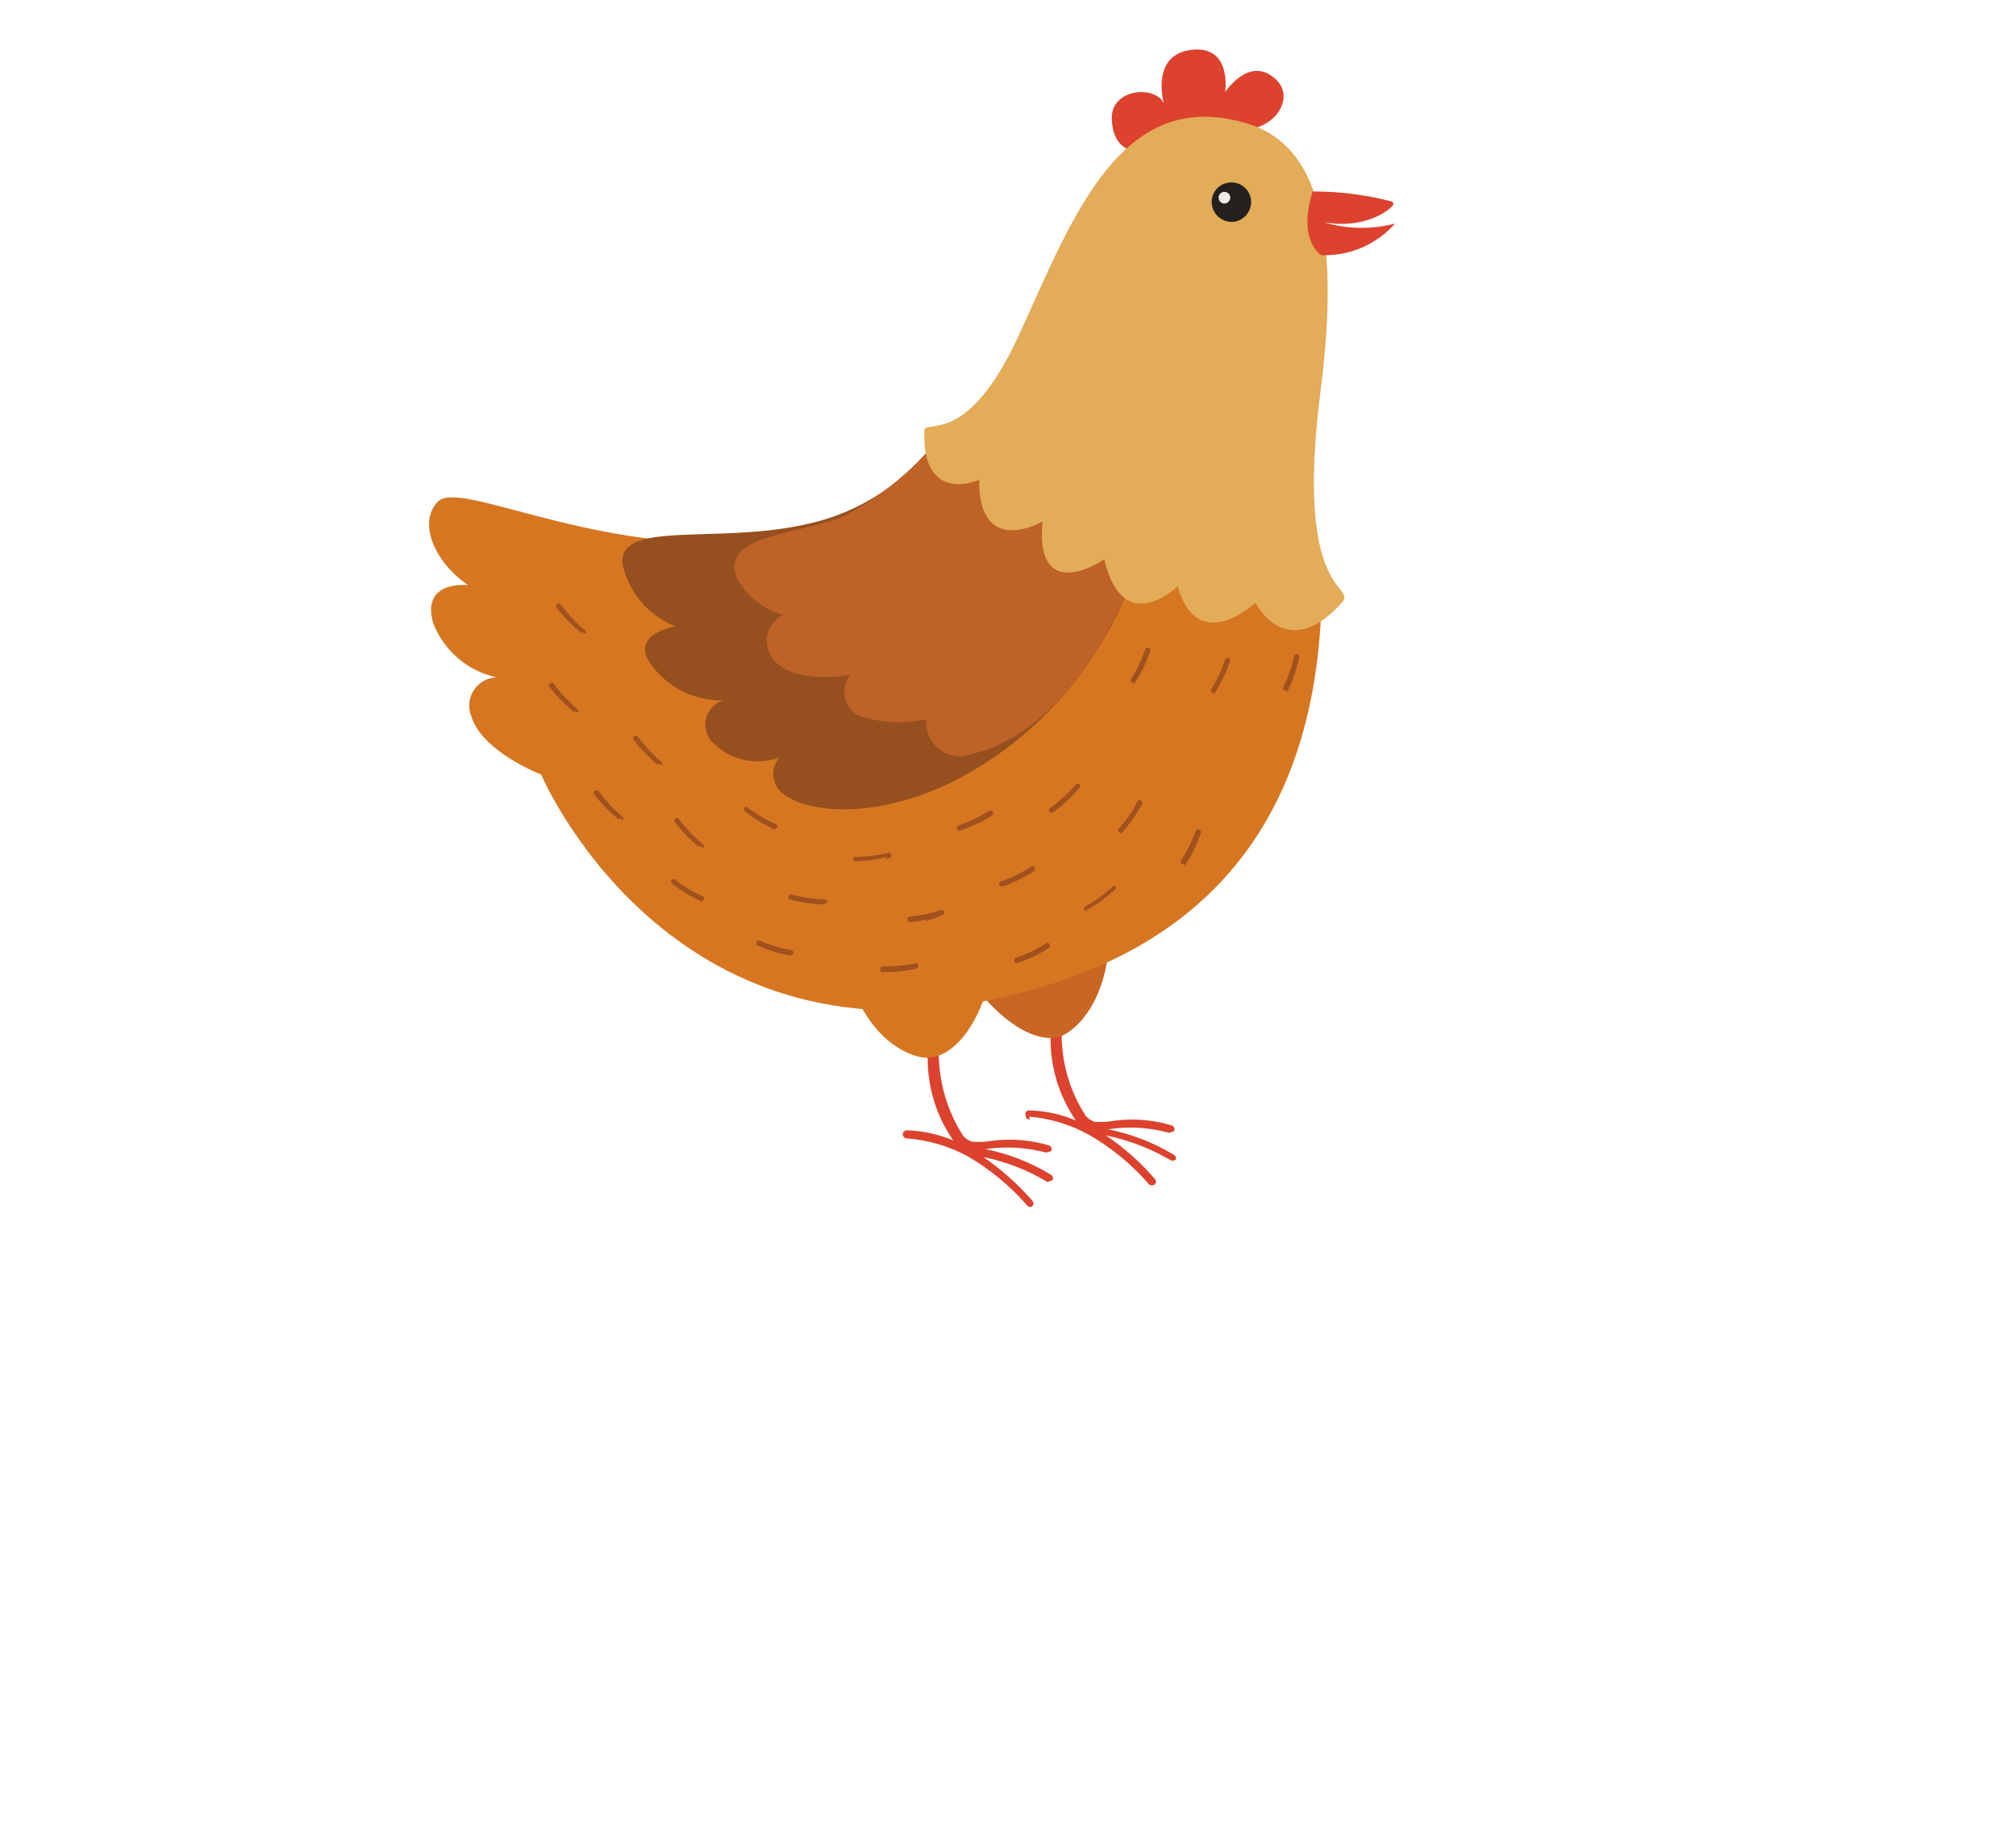 <svg width="499" height="455" viewBox="0 0 499 455" fill="none" xmlns="http://www.w3.org/2000/svg">
<g filter="url(#filter0_d_229_2380)">
<path d="M100.331 337.773C92.376 385.395 128.572 408.428 148.481 409.123C173.029 410.011 216.073 392.443 214.104 347.859C225.611 387.236 267.048 405.904 297.367 394.056C320.255 385.122 335.835 359.122 333.79 330.37C358.435 362.186 402.754 363.748 423.841 343.069C439.665 327.385 439.294 300.219 424.815 276.175C450.366 280.803 475.026 271.356 481.837 255.886C491.05 236.125 473.959 193.387 421.461 207.937C432.974 170.7 409.638 135.768 374.889 133.087C366.587 132.306 358.215 133.301 350.335 136.004C342.454 138.706 335.247 143.055 329.196 148.759C323.144 154.464 318.388 161.393 315.245 169.081C312.102 176.769 310.645 185.039 310.972 193.339C308.091 153.971 275.477 128.227 248.521 130.715C218.854 133.364 189.079 171.207 200.878 213.867C190.206 171.233 148.085 152.884 123.551 162.912C100.948 172.311 78.862 209.321 95.378 245.426C42.771 243.482 17.114 273.553 14.622 292.338C11.789 314.382 41.375 356.789 101.023 337.876" fill="white"/>
</g>
<path d="M254.846 277.038C254.716 277.051 254.584 277.034 254.461 276.988C254.338 276.943 254.228 276.87 254.138 276.774C254.048 276.679 253.981 276.564 253.942 276.438C253.903 276.313 253.894 276.18 253.915 276.051C253.832 275.905 253.794 275.738 253.805 275.571C253.816 275.403 253.876 275.243 253.977 275.109C254.078 274.976 254.217 274.875 254.375 274.82C254.533 274.765 254.703 274.758 254.866 274.799C258.802 274.894 262.685 275.74 266.307 277.29C261.916 270.927 259.725 263.298 260.068 255.573L262.791 255.584C262.697 262.801 264.728 269.887 268.629 275.957C269.202 276.746 270.018 277.324 270.95 277.601C272.572 277.728 274.202 277.641 275.8 277.341C280.614 276.709 285.508 277.116 290.154 278.535C290.375 278.664 290.543 278.867 290.629 279.107C290.716 279.348 290.715 279.613 290.627 279.853C290.526 279.961 290.401 280.044 290.261 280.094C290.121 280.145 289.972 280.161 289.825 280.142C289.756 280.205 289.676 280.254 289.588 280.285C289.5 280.317 289.407 280.331 289.314 280.326C284.412 278.967 279.279 278.675 274.258 279.467C280.001 280.604 285.505 282.732 290.524 285.756C290.635 285.808 290.735 285.882 290.817 285.973C290.9 286.063 290.963 286.17 291.005 286.285C291.046 286.401 291.065 286.523 291.059 286.646C291.053 286.769 291.023 286.889 290.971 287C290.81 287.141 290.602 287.216 290.388 287.21C290.101 287.247 289.81 287.174 289.573 287.008C284.651 284.153 279.3 282.117 273.73 280.979C278.23 284.003 282.303 287.624 285.836 291.741C286.017 291.939 286.111 292.201 286.099 292.469C286.087 292.736 285.97 292.988 285.772 293.168L285.335 293.326C285.144 293.363 284.948 293.349 284.765 293.284C284.583 293.219 284.42 293.106 284.296 292.957C280.09 288.12 275.108 284.021 269.556 280.829C264.994 278.298 259.95 276.764 254.756 276.327" fill="#DC422E"/>
<path d="M224.397 281.722C224.137 281.691 223.896 281.567 223.72 281.372C223.544 281.177 223.444 280.925 223.439 280.662C223.47 280.401 223.594 280.161 223.788 279.985C223.982 279.809 224.233 279.709 224.495 279.704C228.425 279.851 232.298 280.694 235.936 282.194C231.55 275.864 229.343 268.274 229.651 260.578L232.348 260.515C232.369 267.718 234.417 274.771 238.259 280.862C238.818 281.664 239.639 282.245 240.58 282.506C242.207 282.662 243.847 282.599 245.456 282.319C250.234 281.7 255.09 282.091 259.71 283.466C259.833 283.515 259.944 283.59 260.036 283.685C260.128 283.78 260.199 283.893 260.243 284.018C260.288 284.142 260.306 284.275 260.296 284.407C260.286 284.539 260.247 284.667 260.184 284.783C260.076 284.883 259.95 284.961 259.812 285.01C259.674 285.06 259.527 285.08 259.381 285.072L258.943 285.229C254.035 283.914 248.91 283.623 243.887 284.372C249.615 285.497 255.098 287.636 260.081 290.687C260.314 290.803 260.493 291.005 260.581 291.25C260.67 291.496 260.66 291.765 260.554 292.004C260.364 292.148 260.135 292.23 259.897 292.24C259.717 292.401 259.482 292.486 259.241 292.476C254.36 289.549 249.018 287.477 243.444 286.349C247.924 289.438 252 293.078 255.577 297.184C255.664 297.282 255.729 297.398 255.768 297.524C255.807 297.649 255.819 297.781 255.803 297.911C255.788 298.042 255.746 298.168 255.678 298.28C255.611 298.393 255.521 298.49 255.414 298.565L255.195 298.644C255.025 298.695 254.842 298.692 254.674 298.634C254.505 298.576 254.359 298.466 254.255 298.321C250.035 293.469 245.046 289.347 239.489 286.12C234.894 283.643 229.84 282.144 224.642 281.717" fill="#DC422E"/>
<path d="M303.127 22.996C303.6 22.248 309.428 13.704 315.751 19.607C321.216 24.498 314.525 33.848 304.885 31.784C302.334 31.005 299.619 30.945 297.039 31.612C294.459 32.279 292.113 33.646 290.258 35.563C290.258 35.563 276.273 42.5 275.241 30.229C274.205 21.843 285.981 20.908 288.081 25.605C288.081 25.605 284.493 13.098 295.486 12.279C305.207 11.588 303.206 23.216 303.206 23.216" fill="#DC422E"/>
<path d="M260.86 256.858C264.557 256.601 271.875 250.826 274.039 237.817L242.837 245.913C242.837 245.913 251.676 257.438 260.86 256.858Z" fill="#C86723"/>
<path d="M242.082 248.168C163.812 262.389 133.949 191.669 133.949 191.669C133.949 191.669 119.443 186.151 116.679 177.313C116.242 176.265 116.066 175.126 116.166 173.995C116.267 172.864 116.64 171.773 117.254 170.82C117.869 169.867 118.706 169.078 119.693 168.522C120.68 167.965 121.788 167.659 122.921 167.629C119.412 166.873 116.143 165.256 113.407 162.925C110.671 160.593 108.554 157.619 107.244 154.268C104.088 143.423 115.87 144.799 115.87 144.799C107.843 139.427 103.161 129.38 108.43 124.094C113.699 118.809 144.623 135.85 182.801 134.332C220.98 132.813 231.238 108.626 231.238 108.626L327.086 149.967C324.67 218.676 281.517 240.743 241.347 248.185" fill="#D77621"/>
<path d="M167.306 154.951C167.306 154.951 155.773 156.79 161.005 164.243C163.032 167.12 165.735 169.451 168.876 171.03C172.016 172.61 175.496 173.388 179.006 173.295C177.934 173.628 176.97 174.243 176.216 175.077C175.462 175.91 174.945 176.931 174.718 178.034C174.492 179.136 174.564 180.28 174.929 181.345C175.293 182.411 175.935 183.359 176.789 184.092C178.883 186.104 181.496 187.488 184.333 188.088C187.17 188.687 190.116 188.478 192.839 187.484C192.305 188.134 191.907 188.884 191.668 189.691C191.429 190.498 191.354 191.345 191.447 192.182C191.541 193.019 191.8 193.829 192.211 194.564C192.622 195.299 193.176 195.944 193.84 196.461C199.512 200.781 215.173 203.321 235.786 193.502C256.63 182.885 272.608 164.65 280.426 142.557L231.974 108.609C224.259 119.329 212.868 126.815 199.98 129.633C177.858 134.79 153.375 128.566 154.027 139.322C154.735 142.826 156.308 146.098 158.602 148.837C160.896 151.577 163.839 153.697 167.16 155.003" fill="#96501F"/>
<path d="M230.708 261.684C227.095 262.406 217.796 259.228 212.259 247.257L243.757 246.408C243.757 246.408 239.79 259.901 230.708 261.684Z" fill="#D77621"/>
<path d="M280.426 142.557C280.426 142.557 267.525 180.255 240.622 186.555C239.299 187.08 237.863 187.255 236.452 187.062C235.041 186.87 233.703 186.317 232.566 185.457C231.429 184.596 230.532 183.457 229.961 182.149C229.39 180.842 229.164 179.409 229.304 177.989C223.729 179.217 217.924 178.908 212.505 177.097C211.642 176.627 210.894 175.972 210.312 175.178C209.73 174.385 209.331 173.473 209.141 172.507C208.951 171.542 208.977 170.546 209.215 169.592C209.453 168.638 209.899 167.749 210.52 166.987C210.52 166.987 196.235 169.652 191.292 163.004C190.637 162.156 190.18 161.171 189.955 160.122C189.73 159.074 189.743 157.988 189.994 156.945C190.244 155.903 190.725 154.93 191.402 154.1C192.078 153.27 192.932 152.603 193.9 152.149C191.44 151.504 189.141 150.349 187.151 148.761C185.161 147.172 183.524 145.184 182.346 142.924C178.353 132.959 195.461 132.417 208.014 128.144C218.123 123.075 226.934 115.747 233.768 106.723L280.353 142.584" fill="#BE6227"/>
<path d="M300.211 171.708L300.649 171.55C302.208 169.103 303.478 166.483 304.434 163.742C304.499 163.582 304.502 163.405 304.444 163.243C304.386 163.081 304.27 162.946 304.119 162.864C304.042 162.821 303.956 162.795 303.869 162.788C303.781 162.781 303.693 162.793 303.61 162.823C303.527 162.853 303.452 162.9 303.389 162.961C303.325 163.023 303.276 163.097 303.244 163.179C302.407 165.807 301.23 168.315 299.744 170.636C299.695 170.797 299.699 170.97 299.756 171.128C299.813 171.287 299.919 171.422 300.06 171.514L300.497 171.357" fill="#A1511E"/>
<path d="M277.76 205.987C279.7 203.846 281.365 201.469 282.716 198.914C282.78 198.754 282.784 198.576 282.725 198.414C282.667 198.252 282.552 198.118 282.401 198.036C282.242 197.971 282.064 197.967 281.903 198.025C281.741 198.084 281.607 198.2 281.525 198.351C280.289 200.841 278.7 203.138 276.809 205.173C276.745 205.318 276.739 205.482 276.793 205.632C276.847 205.782 276.956 205.906 277.098 205.977C277.098 205.977 277.229 206.343 277.74 206.159" fill="#A1511E"/>
<path d="M237.719 205.532C240.462 204.61 243.083 203.361 245.527 201.811C245.672 201.702 245.769 201.54 245.796 201.36C245.824 201.181 245.781 200.997 245.676 200.849C245.573 200.719 245.427 200.629 245.264 200.597C245.102 200.564 244.933 200.591 244.789 200.672C242.45 202.145 239.953 203.349 237.345 204.261C237.259 204.281 237.178 204.319 237.107 204.372C237.037 204.426 236.978 204.493 236.936 204.571C236.894 204.649 236.868 204.734 236.862 204.823C236.855 204.911 236.868 205.001 236.899 205.084C236.916 205.164 236.949 205.24 236.997 205.308C237.044 205.375 237.104 205.433 237.173 205.477C237.243 205.521 237.321 205.552 237.402 205.565C237.483 205.579 237.566 205.577 237.646 205.558" fill="#A1511E"/>
<path d="M248.134 219.382C250.877 218.449 253.491 217.175 255.916 215.588C256.046 215.485 256.135 215.339 256.167 215.176C256.199 215.013 256.172 214.844 256.091 214.699C256.053 214.617 255.997 214.545 255.928 214.486C255.859 214.428 255.778 214.386 255.692 214.362C255.605 214.338 255.514 214.334 255.425 214.349C255.336 214.364 255.252 214.398 255.177 214.449C252.882 216.002 250.387 217.234 247.76 218.112C247.76 218.112 247.177 218.322 247.288 218.861C247.346 219.033 247.462 219.18 247.617 219.275C247.771 219.37 247.955 219.408 248.134 219.382Z" fill="#A1511E"/>
<path d="M219.201 212.696L220.15 212.355C220.312 212.298 220.448 212.181 220.53 212.029C220.612 211.878 220.636 211.701 220.596 211.533C220.591 211.446 220.566 211.362 220.522 211.287C220.478 211.212 220.417 211.149 220.344 211.103C220.271 211.056 220.188 211.028 220.102 211.021C220.015 211.013 219.929 211.026 219.848 211.058C217.264 211.654 214.627 211.995 211.975 212.076C211.816 212.011 211.638 212.008 211.477 212.066C211.315 212.124 211.181 212.24 211.1 212.391C211.119 212.572 211.196 212.741 211.318 212.875C211.44 213.01 211.602 213.102 211.78 213.138C214.43 213.088 217.064 212.721 219.627 212.047" fill="#A1511E"/>
<path d="M204.23 223.54C204.472 223.55 204.707 223.465 204.887 223.304C204.867 223.123 204.791 222.954 204.669 222.82C204.546 222.686 204.384 222.593 204.207 222.557C201.444 222.514 198.697 222.114 196.035 221.369C195.957 221.326 195.872 221.3 195.784 221.293C195.697 221.286 195.608 221.298 195.526 221.328C195.443 221.358 195.367 221.405 195.304 221.466C195.241 221.528 195.192 221.602 195.159 221.684C195.117 221.761 195.091 221.847 195.085 221.935C195.078 222.023 195.09 222.111 195.12 222.195C195.149 222.278 195.196 222.353 195.258 222.416C195.319 222.48 195.393 222.529 195.475 222.562C198.303 223.362 201.225 223.783 204.163 223.813" fill="#A1511E"/>
<path d="M195.78 236.252C195.887 236.264 195.995 236.252 196.097 236.215C196.198 236.179 196.289 236.119 196.364 236.041C196.428 235.882 196.431 235.704 196.373 235.542C196.315 235.38 196.199 235.245 196.048 235.163C193.32 234.704 190.658 233.915 188.118 232.813C188.041 232.771 187.956 232.745 187.868 232.738C187.78 232.731 187.692 232.743 187.609 232.773C187.526 232.803 187.451 232.85 187.388 232.911C187.324 232.972 187.275 233.047 187.243 233.129C187.2 233.206 187.175 233.292 187.168 233.379C187.161 233.467 187.173 233.555 187.203 233.638C187.232 233.721 187.28 233.797 187.341 233.861C187.402 233.924 187.476 233.974 187.558 234.007C190.188 235.176 192.952 236.012 195.786 236.498" fill="#A1511E"/>
<path d="M173.853 209.855C173.853 209.855 173.853 209.855 174.218 209.724C174.282 209.564 174.286 209.387 174.228 209.225C174.169 209.063 174.054 208.928 173.903 208.846C171.725 207.026 169.765 204.959 168.064 202.685C168.019 202.613 167.959 202.551 167.889 202.503C167.82 202.455 167.741 202.421 167.658 202.405C167.575 202.388 167.489 202.389 167.406 202.407C167.323 202.425 167.245 202.46 167.176 202.51C167.047 202.613 166.958 202.759 166.926 202.922C166.894 203.084 166.921 203.254 167.002 203.399C168.724 205.67 170.708 207.729 172.914 209.533C173.007 209.543 173.102 209.532 173.19 209.5C173.279 209.468 173.359 209.416 173.424 209.349" fill="#A1511E"/>
<path d="M164.04 189.426C164.09 189.266 164.086 189.094 164.029 188.935C163.972 188.777 163.865 188.641 163.725 188.549C161.566 186.722 159.63 184.645 157.959 182.362C157.848 182.213 157.688 182.109 157.507 182.068C157.326 182.027 157.136 182.052 156.972 182.139C156.828 182.249 156.731 182.41 156.704 182.59C156.676 182.77 156.719 182.953 156.824 183.101C158.573 185.35 160.555 187.406 162.736 189.236L163.247 189.052" fill="#A1511E"/>
<path d="M142.705 176.369L143.143 176.211C143.186 176.141 143.213 176.063 143.222 175.981C143.231 175.899 143.221 175.816 143.193 175.739C143.165 175.662 143.12 175.591 143.061 175.533C143.002 175.476 142.931 175.432 142.853 175.406C140.691 173.584 138.755 171.506 137.087 169.22C136.984 169.089 136.838 169.001 136.676 168.968C136.513 168.936 136.345 168.963 136.2 169.044C136.119 169.092 136.049 169.157 135.993 169.233C135.938 169.31 135.898 169.397 135.878 169.49C135.857 169.582 135.856 169.679 135.873 169.772C135.89 169.865 135.926 169.954 135.979 170.032C137.771 172.259 139.775 174.304 141.964 176.14C141.964 176.14 141.964 176.14 142.401 175.983" fill="#A1511E"/>
<path d="M154.309 202.929C154.373 202.769 154.377 202.591 154.318 202.429C154.26 202.267 154.145 202.133 153.994 202.051C151.834 200.225 149.899 198.148 148.228 195.864C148.134 195.715 147.988 195.607 147.819 195.561C147.65 195.514 147.469 195.533 147.314 195.614C147.233 195.663 147.163 195.728 147.107 195.805C147.052 195.882 147.012 195.969 146.992 196.061C146.971 196.154 146.969 196.249 146.987 196.343C147.004 196.436 147.04 196.524 147.092 196.603C148.83 198.878 150.84 200.929 153.077 202.711C153.077 202.711 153.077 202.711 153.515 202.553" fill="#A1511E"/>
<path d="M144.589 156.851L144.954 156.719C144.996 156.642 145.022 156.556 145.029 156.468C145.036 156.381 145.024 156.292 144.994 156.209C144.964 156.126 144.917 156.05 144.855 155.986C144.794 155.923 144.72 155.874 144.639 155.841C142.479 154.015 140.544 151.938 138.872 149.655C138.779 149.506 138.633 149.397 138.464 149.351C138.295 149.305 138.114 149.324 137.959 149.405C137.81 149.516 137.706 149.676 137.665 149.857C137.624 150.039 137.65 150.229 137.737 150.393C139.502 152.644 141.509 154.692 143.722 156.501C143.883 156.508 144.04 156.451 144.16 156.344" fill="#A1511E"/>
<path d="M173.677 222.893C173.891 222.898 174.1 222.823 174.261 222.682C174.303 222.605 174.329 222.52 174.335 222.432C174.342 222.344 174.33 222.255 174.301 222.172C174.271 222.089 174.223 222.013 174.162 221.949C174.101 221.886 174.027 221.837 173.945 221.804C171.435 220.682 169.07 219.258 166.902 217.565C166.756 217.501 166.592 217.496 166.443 217.549C166.294 217.603 166.17 217.712 166.099 217.854C166.05 218.014 166.054 218.187 166.111 218.346C166.168 218.504 166.274 218.639 166.415 218.732C168.727 220.508 171.232 222.017 173.881 223.232" fill="#A1511E"/>
<path d="M191.888 205.014C192.074 205.011 192.253 204.946 192.399 204.831C192.463 204.671 192.466 204.493 192.408 204.331C192.35 204.169 192.234 204.034 192.083 203.952C189.545 202.851 187.154 201.436 184.966 199.739C184.897 199.695 184.818 199.668 184.736 199.66C184.655 199.651 184.572 199.66 184.495 199.688C184.417 199.716 184.348 199.761 184.29 199.82C184.233 199.879 184.19 199.95 184.164 200.028C184.12 200.098 184.093 200.177 184.084 200.258C184.076 200.34 184.086 200.424 184.114 200.501C184.142 200.579 184.186 200.648 184.245 200.706C184.304 200.763 184.375 200.807 184.453 200.833C186.728 202.633 189.211 204.153 191.847 205.359" fill="#A1511E"/>
<path d="M226.842 239.692C226.929 239.672 227.01 239.635 227.08 239.582C227.151 239.529 227.209 239.46 227.251 239.382C227.294 239.304 227.319 239.219 227.325 239.13C227.332 239.042 227.319 238.953 227.288 238.869C227.284 238.783 227.258 238.699 227.214 238.624C227.171 238.549 227.11 238.486 227.037 238.44C226.964 238.393 226.881 238.365 226.794 238.357C226.708 238.35 226.621 238.362 226.541 238.395C223.921 238.962 221.242 239.205 218.562 239.12C218.474 239.112 218.385 239.124 218.301 239.154C218.218 239.184 218.141 239.231 218.078 239.293C218.014 239.355 217.965 239.431 217.933 239.514C217.9 239.597 217.886 239.686 217.892 239.775C217.828 239.921 217.822 240.085 217.876 240.234C217.93 240.384 218.039 240.508 218.181 240.58C221.068 240.63 223.95 240.341 226.769 239.718" fill="#A1511E"/>
<path d="M229.135 227.958C230.55 227.545 231.939 227.045 233.293 226.461C233.467 226.398 233.609 226.269 233.688 226.101C233.767 225.933 233.776 225.741 233.713 225.566C233.637 225.411 233.506 225.29 233.346 225.225C233.186 225.161 233.008 225.158 232.846 225.218C230.359 226.034 227.789 226.571 225.183 226.82C225.002 226.834 224.834 226.917 224.713 227.053C224.593 227.189 224.53 227.366 224.538 227.548C224.568 227.722 224.656 227.882 224.788 227.999C224.92 228.117 225.089 228.186 225.265 228.195C226.659 228.102 228.042 227.882 229.395 227.535" fill="#A1511E"/>
<path d="M251.803 238.304C254.563 237.427 257.19 236.175 259.611 234.584C259.76 234.49 259.868 234.345 259.914 234.175C259.96 234.006 259.94 233.824 259.859 233.668C259.811 233.587 259.746 233.516 259.669 233.46C259.593 233.405 259.506 233.366 259.413 233.345C259.321 233.324 259.226 233.323 259.133 233.34C259.04 233.357 258.951 233.393 258.873 233.446C256.584 234.955 254.106 236.153 251.502 237.009C251.34 237.066 251.204 237.182 251.122 237.333C251.039 237.485 251.016 237.662 251.056 237.83C251.061 237.917 251.086 238.001 251.13 238.076C251.174 238.151 251.235 238.214 251.308 238.261C251.381 238.307 251.464 238.335 251.55 238.343C251.636 238.351 251.723 238.337 251.803 238.304Z" fill="#A1511E"/>
<path d="M268.927 225.198C271.455 223.813 273.811 222.133 275.944 220.192C276.016 220.14 276.075 220.072 276.118 219.994C276.162 219.917 276.188 219.83 276.195 219.741C276.202 219.652 276.19 219.563 276.16 219.479C276.129 219.396 276.082 219.319 276.019 219.255C275.872 219.22 275.718 219.228 275.575 219.279C275.432 219.331 275.308 219.423 275.217 219.544C273.248 221.397 271.053 222.993 268.684 224.293C268.602 224.319 268.527 224.365 268.465 224.426C268.404 224.487 268.358 224.561 268.331 224.644C268.304 224.726 268.297 224.813 268.311 224.899C268.325 224.985 268.359 225.066 268.41 225.136C268.461 225.279 268.562 225.4 268.695 225.474C268.828 225.548 268.983 225.571 269.131 225.538" fill="#A1511E"/>
<path d="M261.173 200.64C263.462 198.965 265.525 196.999 267.311 194.793C267.375 194.647 267.38 194.483 267.327 194.334C267.273 194.184 267.164 194.06 267.022 193.988C266.945 193.946 266.859 193.92 266.772 193.913C266.684 193.906 266.596 193.918 266.513 193.948C266.43 193.977 266.355 194.025 266.291 194.086C266.228 194.147 266.179 194.221 266.147 194.303C264.3 196.416 262.214 198.304 259.929 199.93C259.8 200.034 259.711 200.18 259.679 200.342C259.647 200.505 259.674 200.675 259.755 200.82C259.832 200.93 259.937 201.019 260.059 201.076C260.181 201.134 260.315 201.158 260.449 201.147" fill="#A1511E"/>
<path d="M280.502 169.137L280.94 168.979C282.513 166.56 283.762 163.945 284.653 161.198C284.695 161.121 284.72 161.035 284.727 160.947C284.734 160.859 284.722 160.77 284.692 160.687C284.662 160.604 284.615 160.528 284.554 160.465C284.493 160.401 284.419 160.353 284.337 160.32C284.26 160.277 284.175 160.252 284.087 160.245C283.999 160.238 283.911 160.25 283.828 160.279C283.745 160.309 283.67 160.356 283.607 160.418C283.543 160.479 283.494 160.553 283.462 160.635C282.59 163.271 281.39 165.786 279.889 168.119C279.851 168.28 279.861 168.448 279.917 168.604C279.973 168.76 280.073 168.897 280.205 168.997L280.642 168.839" fill="#A1511E"/>
<path d="M318.227 171.17L318.737 170.986C319.999 168.373 320.946 165.619 321.557 162.782C321.599 162.704 321.624 162.619 321.631 162.531C321.638 162.443 321.626 162.355 321.597 162.272C321.567 162.189 321.52 162.113 321.458 162.049C321.397 161.986 321.323 161.936 321.241 161.904C321.082 161.839 320.905 161.835 320.743 161.893C320.582 161.952 320.447 162.068 320.366 162.219C319.76 164.924 318.853 167.552 317.66 170.052C317.618 170.129 317.592 170.214 317.585 170.302C317.578 170.39 317.59 170.479 317.62 170.562C317.65 170.645 317.697 170.721 317.759 170.784C317.82 170.848 317.894 170.898 317.976 170.93L318.341 170.799" fill="#A1511E"/>
<path d="M292.968 214.144L293.406 213.986C295.017 211.569 296.291 208.943 297.191 206.178C297.234 206.101 297.259 206.016 297.266 205.928C297.273 205.84 297.261 205.751 297.231 205.668C297.201 205.585 297.154 205.51 297.093 205.446C297.032 205.383 296.958 205.333 296.876 205.301C296.799 205.258 296.713 205.232 296.626 205.225C296.538 205.218 296.45 205.23 296.367 205.26C296.284 205.29 296.209 205.337 296.145 205.398C296.082 205.46 296.033 205.534 296 205.616C295.052 208.204 293.811 210.674 292.302 212.979C292.26 213.057 292.235 213.142 292.228 213.23C292.221 213.318 292.232 213.406 292.262 213.489C292.292 213.572 292.339 213.648 292.401 213.712C292.462 213.775 292.536 213.825 292.618 213.857C292.779 213.864 292.936 213.807 293.056 213.7" fill="#A1511E"/>
<path d="M308.459 30.497C319.454 33.809 333.641 44.4 326.88 96.661C320.119 148.922 336.397 144.466 332.024 149.263C318.333 164.357 310.73 149.163 310.73 149.163C310.73 149.163 296.581 162.522 291.476 145.107C291.476 145.107 277.983 158.229 273.336 138.418C273.336 138.418 256.156 150.223 258.025 129.058C258.025 129.058 242.204 138.225 242.373 118.746C242.373 118.746 228.177 125.098 228.786 106.617C228.908 103.516 239.294 111.097 252.274 82.79C265.254 54.483 277.156 21.112 308.459 30.497Z" fill="#E3AC58"/>
<path d="M300.053 51.124C299.898 50.497 299.871 49.846 299.973 49.208C300.074 48.571 300.303 47.961 300.644 47.414C300.985 46.867 301.433 46.395 301.96 46.025C302.487 45.655 303.084 45.395 303.713 45.261C304.975 44.972 306.299 45.197 307.397 45.886C308.494 46.576 309.274 47.674 309.566 48.938C309.835 50.201 309.603 51.519 308.92 52.613C308.237 53.707 307.156 54.492 305.905 54.8C304.645 55.068 303.331 54.835 302.238 54.149C301.146 53.463 300.362 52.378 300.053 51.124Z" fill="#24201E"/>
<path d="M301.675 49.218C301.63 49.038 301.622 48.852 301.651 48.669C301.679 48.486 301.743 48.309 301.84 48.152C301.936 47.994 302.063 47.857 302.213 47.749C302.363 47.641 302.533 47.563 302.713 47.522C302.902 47.474 303.098 47.465 303.291 47.494C303.484 47.523 303.669 47.591 303.836 47.692C304.002 47.794 304.147 47.926 304.262 48.084C304.377 48.242 304.46 48.422 304.505 48.612C304.56 48.986 304.478 49.366 304.273 49.683C304.069 50 303.756 50.231 303.394 50.334C303.208 50.381 303.014 50.39 302.824 50.358C302.634 50.327 302.453 50.256 302.292 50.151C302.13 50.047 301.992 49.91 301.886 49.749C301.78 49.588 301.708 49.408 301.675 49.218Z" fill="#F1EBE7"/>
<path d="M344.821 50.289C345.834 50.586 339.024 57.086 327.642 54.988C333.39 56.728 339.505 56.843 345.31 55.319C343.031 57.897 340.209 59.935 337.048 61.288C333.887 62.641 330.465 63.274 327.029 63.142C327.029 63.142 321.057 59.591 324.908 47.38C331.583 47.362 338.233 48.217 344.689 49.923" fill="#DC422E"/>
<defs>
<filter id="filter0_d_229_2380" x="10.436" y="130.549" width="477.774" height="286.606" filterUnits="userSpaceOnUse" color-interpolation-filters="sRGB">
<feFlood flood-opacity="0" result="BackgroundImageFix"/>
<feColorMatrix in="SourceAlpha" type="matrix" values="0 0 0 0 0 0 0 0 0 0 0 0 0 0 0 0 0 0 127 0" result="hardAlpha"/>
<feOffset dy="4"/>
<feGaussianBlur stdDeviation="2"/>
<feComposite in2="hardAlpha" operator="out"/>
<feColorMatrix type="matrix" values="0 0 0 0 0.28 0 0 0 0 0.291 0 0 0 0 0.109 0 0 0 0.2 0"/>
<feBlend mode="normal" in2="BackgroundImageFix" result="effect1_dropShadow_229_2380"/>
<feBlend mode="normal" in="SourceGraphic" in2="effect1_dropShadow_229_2380" result="shape"/>
</filter>
</defs>
</svg>
